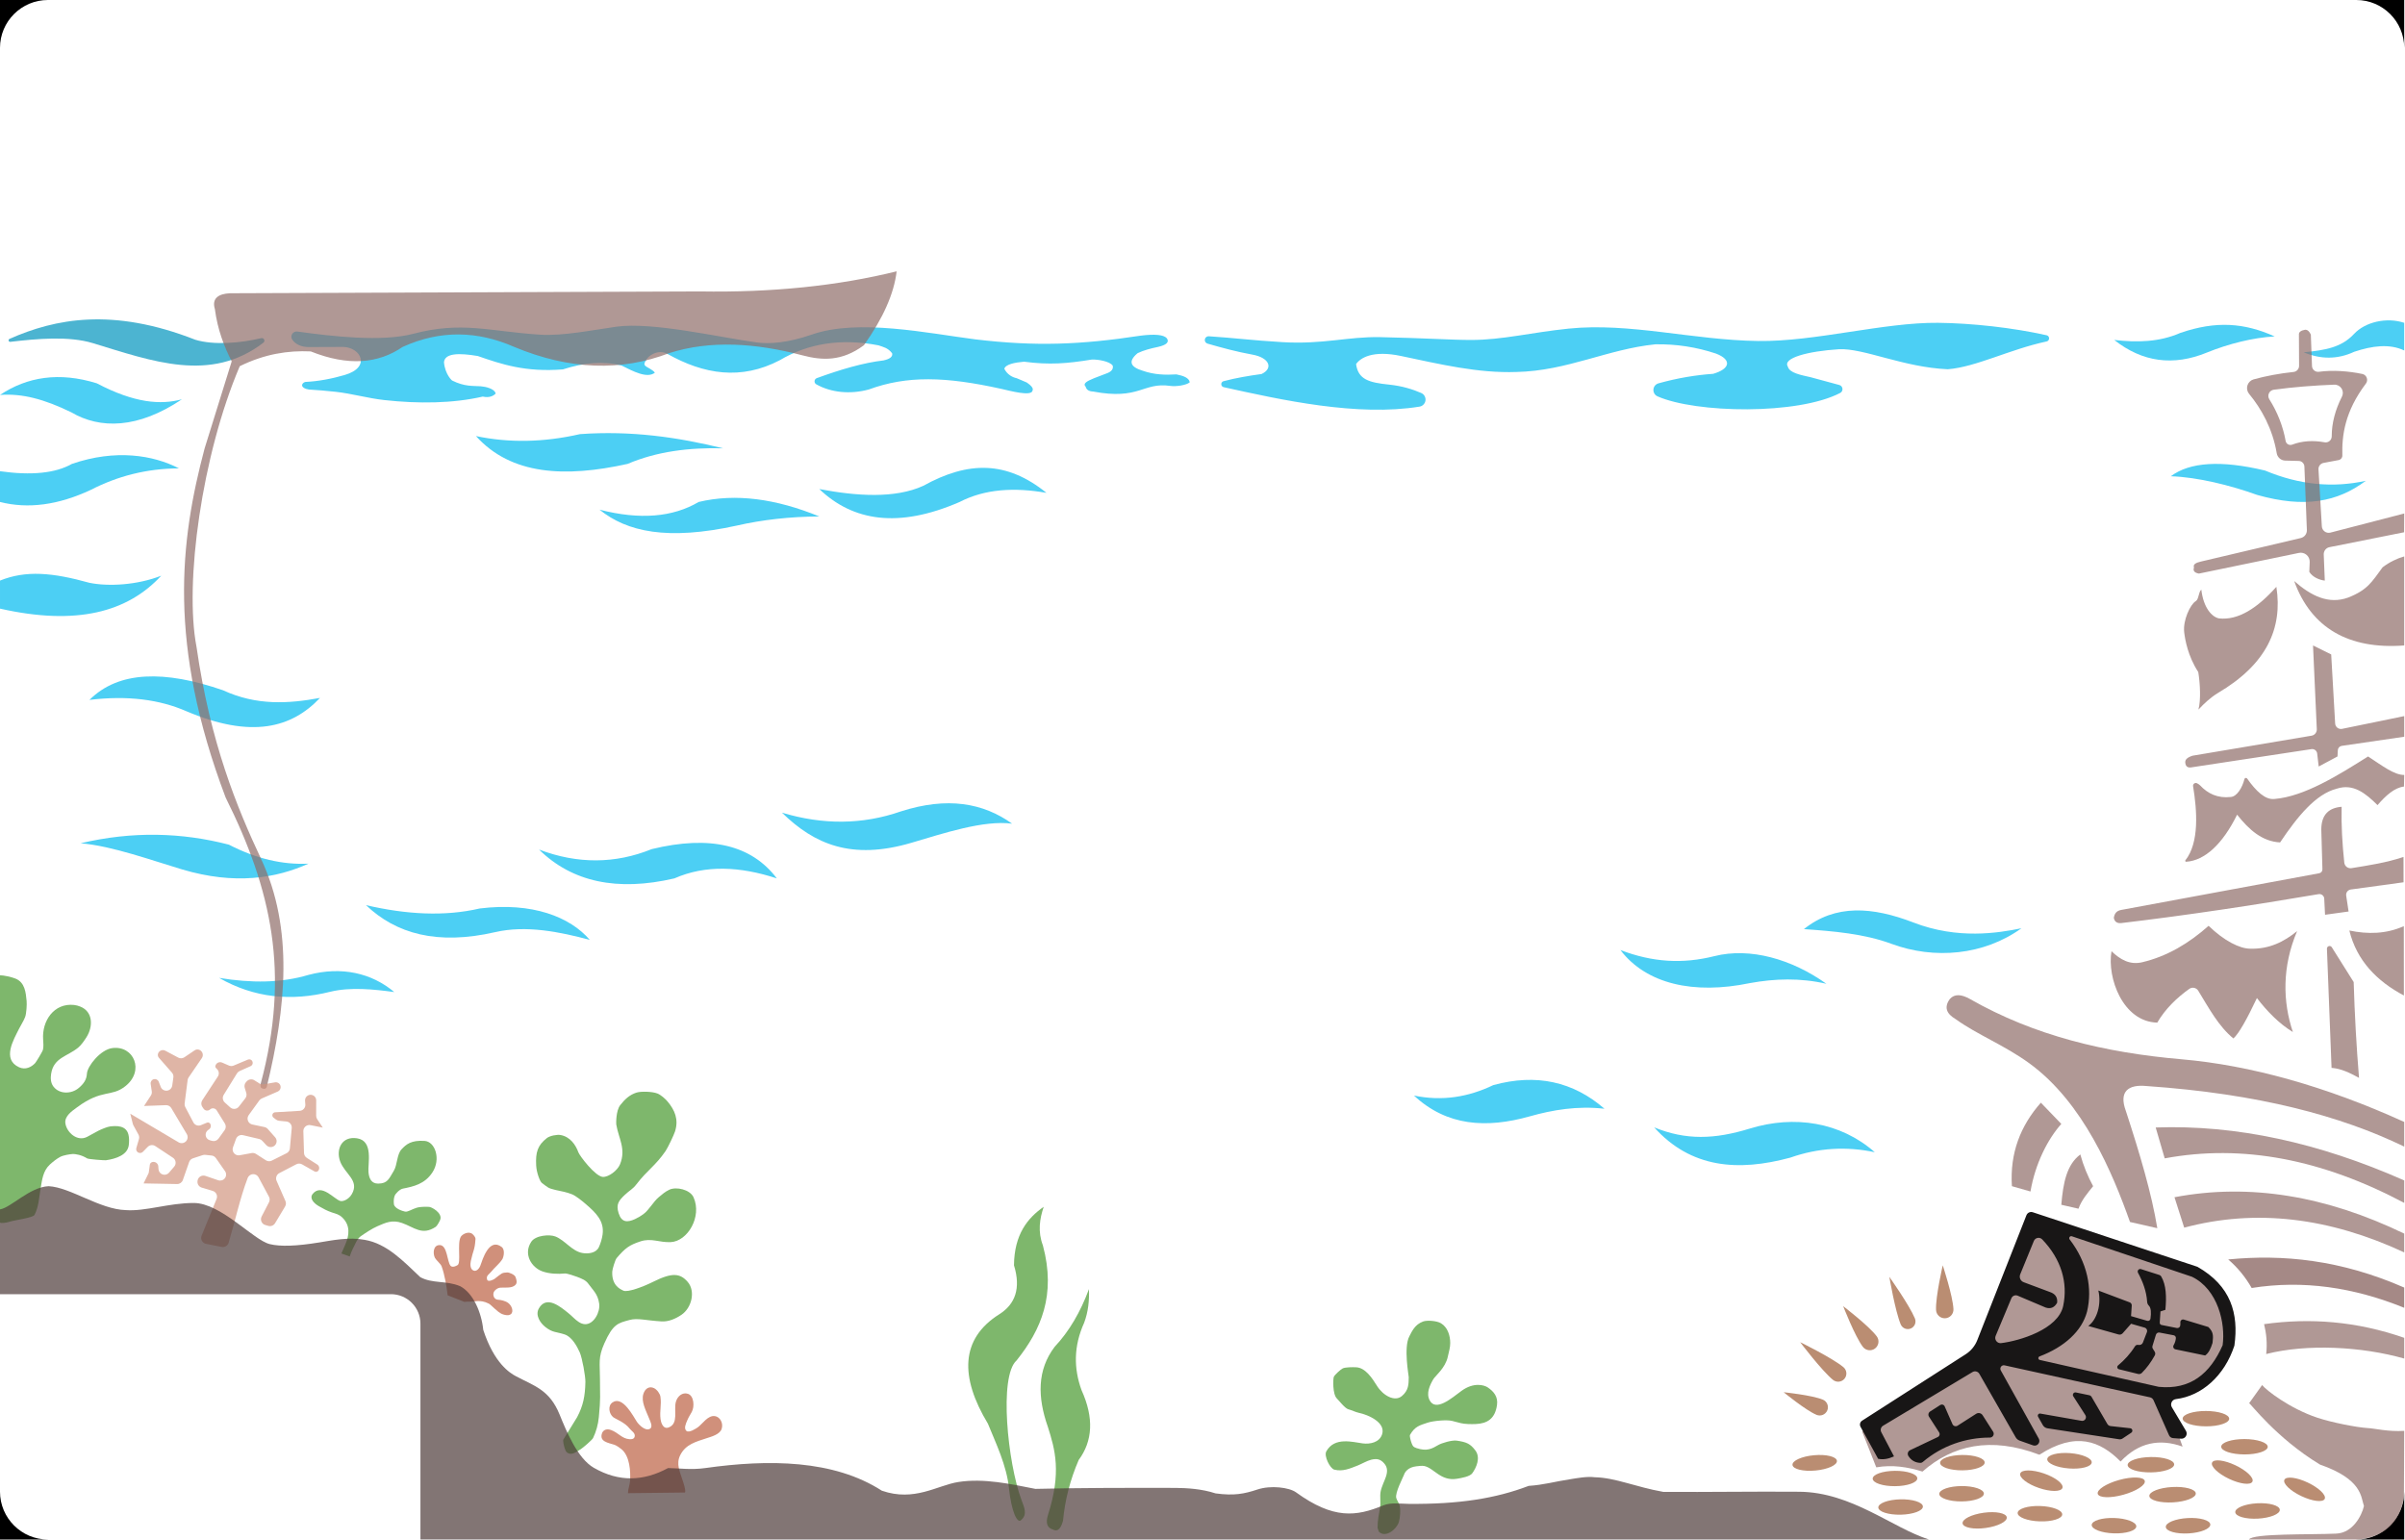 <?xml version="1.0" encoding="UTF-8" standalone="no"?><!DOCTYPE svg PUBLIC "-//W3C//DTD SVG 1.1//EN" "http://www.w3.org/Graphics/SVG/1.1/DTD/svg11.dtd"><svg width="100%" height="100%" viewBox="0 0 2441 1563" version="1.1" xmlns="http://www.w3.org/2000/svg" xmlns:xlink="http://www.w3.org/1999/xlink" xml:space="preserve" style="fill-rule:evenodd;clip-rule:evenodd;stroke-linejoin:round;stroke-miterlimit:1.414;"><g><path id="Frame" d="M2440.21,0l0,1562.73l-2440.21,0l0,-1562.73l2440.21,0Zm-48.643,0l-2342.93,0c-26.848,0 -48.644,21.797 -48.644,48.644l0,1465.44c0,26.847 21.796,48.644 48.644,48.644l2342.93,0c26.847,0 48.643,-21.797 48.643,-48.644l0,-1465.44c0,-26.847 -21.796,-48.644 -48.643,-48.644Z"/><g id="Treasure"><path d="M1810.37,1413.22c0,0 22.378,18.374 33.346,22.946c4.253,1.773 9.146,-0.24 10.919,-4.494c1.773,-4.253 -0.241,-9.146 -4.494,-10.919c-10.968,-4.572 -39.771,-7.533 -39.771,-7.533Z" style="fill:#9d5d37;fill-opacity:0.702;"/><path d="M1917.62,1296.09c0,0 5.9,34.648 11.521,48.216c1.651,3.983 6.225,5.877 10.208,4.227c3.983,-1.651 5.877,-6.225 4.227,-10.208c-5.622,-13.568 -25.956,-42.235 -25.956,-42.235Z" style="fill:#9d5d37;fill-opacity:0.702;"/><path d="M1870.77,1325.86c0,0 11.833,30.451 19.932,41.225c2.931,3.899 8.476,4.685 12.375,1.755c3.899,-2.931 4.685,-8.476 1.754,-12.375c-8.099,-10.775 -34.061,-30.605 -34.061,-30.605Z" style="fill:#9d5d37;fill-opacity:0.702;"/><path d="M1971.84,1284.43c0,0 -7.413,31.817 -6.807,45.282c0.219,4.873 4.354,8.651 9.227,8.431c4.872,-0.219 8.65,-4.353 8.431,-9.226c-0.607,-13.465 -10.851,-44.487 -10.851,-44.487Z" style="fill:#9d5d37;fill-opacity:0.702;"/><path d="M1827.13,1362.43c0,0 21.665,28.675 33.225,38.203c3.556,2.931 8.823,2.423 11.754,-1.133c2.931,-3.556 2.423,-8.823 -1.133,-11.754c-11.561,-9.528 -43.846,-25.316 -43.846,-25.316Z" style="fill:#9d5d37;fill-opacity:0.702;"/><path d="M1841.16,1477.17c12.443,-1.135 22.863,1.423 23.254,5.709c0.391,4.287 -9.394,8.688 -21.837,9.823c-12.443,1.136 -22.862,-1.422 -23.253,-5.709c-0.391,-4.286 9.393,-8.687 21.836,-9.823Z" style="fill:#9d5d37;fill-opacity:0.702;"/><path d="M1928.88,1521.93c12.491,-0.273 22.709,2.998 22.803,7.301c0.095,4.303 -9.97,8.018 -22.462,8.292c-12.492,0.273 -22.71,-2.998 -22.804,-7.301c-0.094,-4.303 9.971,-8.018 22.463,-8.292Z" style="fill:#9d5d37;fill-opacity:0.702;"/><path d="M1923.31,1492.99c12.494,-0.092 22.664,3.327 22.696,7.631c0.032,4.303 -10.086,7.873 -22.58,7.965c-12.495,0.093 -22.664,-3.326 -22.696,-7.63c-0.032,-4.304 10.086,-7.873 22.58,-7.966Z" style="fill:#9d5d37;fill-opacity:0.702;"/><path d="M1991.7,1476.91c12.494,-0.093 22.664,3.327 22.696,7.63c0.031,4.304 -10.086,7.874 -22.581,7.966c-12.494,0.093 -22.663,-3.327 -22.695,-7.63c-0.032,-4.304 10.086,-7.874 22.58,-7.966Z" style="fill:#9d5d37;fill-opacity:0.702;"/><path d="M1990.88,1508.47c12.494,-0.092 22.663,3.327 22.695,7.631c0.032,4.304 -10.086,7.873 -22.58,7.965c-12.494,0.093 -22.664,-3.326 -22.695,-7.63c-0.032,-4.304 10.085,-7.873 22.58,-7.966Z" style="fill:#9d5d37;fill-opacity:0.702;"/><path d="M2013.33,1535.55c12.377,-1.709 22.904,0.365 23.492,4.629c0.589,4.263 -8.982,9.112 -21.359,10.821c-12.377,1.709 -22.903,-0.365 -23.492,-4.628c-0.589,-4.264 8.982,-9.113 21.359,-10.822Z" style="fill:#9d5d37;fill-opacity:0.702;"/><path d="M2070.74,1528.72c12.488,0.419 22.509,4.251 22.365,8.552c-0.144,4.302 -10.4,7.455 -22.887,7.036c-12.488,-0.418 -22.509,-4.25 -22.365,-8.552c0.144,-4.301 10.399,-7.454 22.887,-7.036Z" style="fill:#9d5d37;fill-opacity:0.702;"/><path d="M2145.91,1540.88c12.488,0.418 22.509,4.25 22.365,8.552c-0.144,4.301 -10.4,7.454 -22.887,7.035c-12.488,-0.418 -22.509,-4.25 -22.365,-8.552c0.144,-4.301 10.4,-7.454 22.887,-7.035Z" style="fill:#9d5d37;fill-opacity:0.702;"/><path d="M2220.37,1540.95c12.475,-0.698 22.798,2.225 23.039,6.522c0.24,4.297 -9.693,8.353 -22.168,9.05c-12.475,0.698 -22.798,-2.224 -23.039,-6.521c-0.24,-4.298 9.693,-8.353 22.168,-9.051Z" style="fill:#9d5d37;fill-opacity:0.702;"/><path d="M2290.9,1525.95c12.476,-0.677 22.795,2.263 23.028,6.56c0.233,4.298 -9.707,8.337 -22.183,9.014c-12.476,0.676 -22.795,-2.263 -23.028,-6.561c-0.233,-4.298 9.707,-8.336 22.183,-9.013Z" style="fill:#9d5d37;fill-opacity:0.702;"/><path d="M2268.94,1487.39c11.289,5.356 18.993,12.783 17.193,16.576c-1.799,3.793 -12.425,2.524 -23.714,-2.831c-11.288,-5.356 -18.992,-12.783 -17.193,-16.576c1.8,-3.793 12.425,-2.524 23.714,2.831Z" style="fill:#9d5d37;fill-opacity:0.702;"/><path d="M2342.32,1504.91c11.289,5.356 18.993,12.783 17.193,16.576c-1.799,3.793 -12.425,2.524 -23.714,-2.831c-11.288,-5.356 -18.992,-12.783 -17.193,-16.576c1.8,-3.793 12.426,-2.524 23.714,2.831Z" style="fill:#9d5d37;fill-opacity:0.702;"/><path d="M2204.65,1509.45c13.013,-0.728 23.773,2.17 24.013,6.467c0.24,4.298 -10.129,8.377 -23.142,9.105c-13.013,0.728 -23.772,-2.17 -24.013,-6.467c-0.24,-4.297 10.129,-8.377 23.142,-9.105Z" style="fill:#9d5d37;fill-opacity:0.702;"/><path d="M2278.08,1460.76c13.033,0.031 23.606,3.551 23.595,7.855c-0.01,4.304 -10.6,7.772 -23.633,7.741c-13.033,-0.031 -23.606,-3.551 -23.595,-7.855c0.01,-4.304 10.6,-7.773 23.633,-7.741Z" style="fill:#9d5d37;fill-opacity:0.702;"/><path d="M2238.96,1432.25c13.033,0.031 23.606,3.551 23.596,7.855c-0.01,4.304 -10.6,7.772 -23.633,7.741c-13.033,-0.031 -23.606,-3.551 -23.596,-7.855c0.011,-4.304 10.6,-7.773 23.633,-7.741Z" style="fill:#9d5d37;fill-opacity:0.702;"/><path d="M2183,1478.99c13.031,-0.176 23.659,3.175 23.717,7.479c0.058,4.303 -10.475,7.94 -23.507,8.116c-13.032,0.176 -23.659,-3.175 -23.717,-7.478c-0.058,-4.304 10.475,-7.941 23.507,-8.117Z" style="fill:#9d5d37;fill-opacity:0.702;"/><path d="M2074.44,1495.63c11.82,4.05 20.284,10.643 18.889,14.714c-1.395,4.072 -12.124,4.09 -23.944,0.041c-11.82,-4.049 -20.284,-10.642 -18.889,-14.714c1.394,-4.071 12.123,-4.09 23.944,-0.041Z" style="fill:#9d5d37;fill-opacity:0.702;"/><path d="M2150.93,1502.26c13.168,-3.638 24.79,-3.225 25.936,0.924c1.146,4.148 -8.614,10.471 -21.782,14.11c-13.169,3.638 -24.79,3.225 -25.937,-0.924c-1.146,-4.148 8.614,-10.471 21.783,-14.11Z" style="fill:#9d5d37;fill-opacity:0.702;"/><path d="M2101.05,1475.04c12.459,0.949 22.308,5.205 21.981,9.496c-0.327,4.292 -10.708,7.005 -23.166,6.055c-12.458,-0.949 -22.308,-5.205 -21.98,-9.496c0.327,-4.292 10.707,-7.005 23.165,-6.055Z" style="fill:#9d5d37;fill-opacity:0.702;"/></g><g id="Water"><path d="M483.076,442.639c33.271,7.018 68.421,6.508 105.556,-1.959c52.16,-3.761 99.659,3.179 145.291,14.404c-34.259,-0.888 -66.988,3.068 -96.944,15.805c-63.396,14.067 -118.176,11.405 -153.903,-28.25Z" style="fill:#00baef;fill-opacity:0.702;"/><path d="M608.5,517.352c41.083,10.569 74.431,7.626 100.624,-7.819c37.473,-8.962 78.473,-3.265 122.426,14.703c-29.926,0.2 -57.783,3.35 -83.702,9.265c-70.518,15.458 -111.575,6.32 -139.348,-16.149Z" style="fill:#00baef;fill-opacity:0.702;"/><path d="M831.55,496.423c38.003,7.206 76.732,9.806 105.496,-3.257c45.643,-25.291 84.622,-25.573 125.097,7.126c-32.768,-5.789 -62.619,-3.951 -88.127,9.241c-62.367,27.083 -108.314,19.454 -142.466,-13.11" style="fill:#00baef;fill-opacity:0.702;"/><path d="M2145.87,345.074c23.157,2.696 45.823,2.208 67.12,-7.146c36.423,-12.519 65.057,-10.178 95.722,3.572c-21.576,1.137 -46.96,7.462 -68.906,16.429c-33.893,13.85 -65.241,9.814 -93.936,-12.855Z" style="fill:#00baef;fill-opacity:0.702;"/><path d="M2338.17,357.618c22.365,-2.217 38.278,-4.935 51.115,-18.675c11.314,-12.11 32.975,-17.203 50.929,-11.26l0,28.053c-14.933,-7.019 -32.303,-4.803 -50.704,1.317c-16.905,7.88 -34.024,7.861 -51.34,0.565Z" style="fill:#00baef;fill-opacity:0.702;"/><path d="M2203.31,483.439c19.284,-14.505 51.177,-16.437 95.678,-5.795c34.655,14.558 68.722,17.797 102.237,10.399c-28.905,21.615 -62.068,27.893 -110.136,14.386c-27.429,-9.858 -60.884,-18.157 -87.779,-18.99Z" style="fill:#00baef;fill-opacity:0.702;"/><path d="M0,400.903c27.547,-18.44 60.14,-23.615 98.186,-11.837c38.563,20.257 65.012,22.052 86.474,16.246c-44.585,30.005 -83.023,30.413 -112.29,13.214c-27.445,-13.357 -49.867,-19.338 -72.37,-17.623Z" style="fill:#00baef;fill-opacity:0.702;"/><path d="M0,478.33c31.694,4.465 56.146,2.094 73.007,-7.441c44.424,-15.274 82.622,-8.895 108.617,4.542c-33.388,0.164 -62.785,8.129 -89.294,21.739c-33.164,15.572 -63.922,19.604 -92.33,12.363l0,-31.203" style="fill:#00baef;fill-opacity:0.702;"/><path d="M0,589.344c26.434,-10.673 53.412,-8.138 90.812,2.256c19.435,3.939 48.506,2.325 72.828,-7.211c-34.148,36.988 -85.886,50.958 -163.64,33.412l0,-28.457" style="fill:#00baef;fill-opacity:0.702;"/><path d="M90.812,710.44c29.702,-29.689 76.517,-30.124 135.476,-9.797c34.369,15.837 66.634,13.65 98.472,7.808c-28.517,30.222 -69.199,41.711 -135.7,13.445c-26.808,-11.664 -59.024,-16.187 -98.248,-11.456Z" style="fill:#00baef;fill-opacity:0.702;"/><path d="M81.82,855.993c52.69,-12.469 102.648,-10.991 150.473,1.383c27.708,14.319 54.617,20.586 80.777,19.305c-32.936,14.786 -74.322,21.882 -128.41,5.792c-29.378,-8.739 -71.227,-23.954 -102.84,-26.48Z" style="fill:#00baef;fill-opacity:0.702;"/><path d="M222.416,992.644c32.621,5.379 63.15,5.19 90.654,-3.048c33.722,-8.966 64.345,-1.787 87.096,17.415c-20.819,-2.786 -44.093,-5.323 -64.958,-0.302c-39.397,9.863 -77.142,6.365 -112.792,-14.065" style="fill:#00baef;fill-opacity:0.702;"/><path d="M1225.61,348.796c-1.887,-0.527 -3.065,-2.403 -2.719,-4.332c0.346,-1.929 2.101,-3.279 4.055,-3.118c25.716,1.671 43.347,4.091 74.709,5.958c41.387,2.464 66.326,-5.747 99.215,-5.078c44.989,0.916 71.897,2.875 92.29,2.866c31.773,-0.015 61.331,-7.674 98.965,-11.522c62.241,-6.362 126.28,11.703 192.481,12.576c57.761,0.761 127.272,-19.023 182.521,-18.451c34.647,0.359 75.918,4.956 110.186,12.629c1.476,0.35 2.507,1.683 2.476,3.199c-0.031,1.517 -1.115,2.806 -2.604,3.096c-37.919,8.175 -71.552,25.964 -100.247,28.198c-44.662,-1.848 -85.425,-21.526 -110.313,-20.326c-31.838,2.007 -57.58,8.974 -52.031,17.596c1.603,6.471 12.897,8.501 23.405,10.89c0,0 17.493,4.74 28.844,7.817c1.686,0.456 2.938,1.871 3.187,3.599c0.249,1.729 -0.554,3.439 -2.043,4.352c-43.079,22.656 -146.968,20.768 -185.718,3.548c-2.684,-1.224 -4.318,-3.994 -4.092,-6.935c0.227,-2.941 2.265,-5.428 5.105,-6.228c19.953,-5.567 38.266,-8.457 55.558,-9.677c16.938,-4.919 19.425,-14.139 2.819,-20.54c-19.834,-6.615 -40.327,-9.765 -61.487,-9.407c-48.37,4.82 -89.537,27.021 -141.062,28.082c-39.083,1.388 -77.851,-7.969 -117.236,-16.258c-28.768,-6.054 -41.172,2 -45.493,8.252c2.161,15.51 12.677,18.697 33.587,20.84c13.273,1.361 24.063,4.806 32.602,8.526c2.918,1.298 4.646,4.348 4.261,7.518c-0.386,3.17 -2.795,5.717 -5.939,6.278c-63.119,10.272 -139.966,-6.685 -198.884,-19.733c-1.403,-0.306 -2.416,-1.531 -2.455,-2.967c-0.038,-1.436 0.908,-2.713 2.293,-3.094c12.765,-3.385 25.654,-5.503 38.577,-7.28c12.359,-5.826 7.848,-16.596 -9.036,-19.658c-16.045,-2.91 -30.783,-6.888 -45.777,-11.216Z" style="fill:#00baef;fill-opacity:0.702;"/><path d="M10.435,346.989c-0.768,0.09 -1.487,-0.397 -1.688,-1.144c-0.201,-0.748 0.179,-1.524 0.886,-1.837c46.224,-20.496 104.583,-32.125 188.589,0.861c18.835,5.703 45.793,3.445 66.891,-1.601c1.205,-0.316 2.465,0.271 2.998,1.396c0.534,1.126 0.172,2.447 -0.816,3.206c-53.444,41.065 -112.502,18.865 -172.858,0.504c-24.689,-7.511 -56.375,-4.569 -84.002,-1.385Z" style="fill:#0094bd;fill-opacity:0.702;"/><path d="M309.767,387.71c13.726,-0.667 27.298,-3.333 40.068,-7.061c27.168,-7.932 16.239,-28.013 -1.414,-28.493l-35.635,0.141c-7.021,-0.184 -12.949,-2.809 -16.153,-7.537c-1.165,-1.742 -1.198,-4.006 -0.085,-5.782c1.113,-1.776 3.165,-2.733 5.241,-2.444c35.713,4.967 85.67,10.675 117.591,2.311c49.909,-13.078 76.714,-2.428 129.061,0.892c22.875,1.45 53.462,-4.76 77.024,-8.088c36.715,-5.185 104.804,10.848 142.863,15.995c12.404,1.678 31.154,0.506 55.715,-8.051c47.209,-16.448 118.069,-1.234 165.905,4.895c61.208,7.283 106.643,5.534 167.847,-3.783c14.348,-1.782 23.445,-0.987 26.568,2.741c2.533,3.745 -0.147,6.69 -8.972,8.692c-7.345,1.538 -14.491,3.338 -20.728,6.337c-10.495,8.77 -6.764,14.3 5.36,17.917c11.255,3.952 22.613,4.363 34.004,3.641c7.195,1.413 12.89,3.536 13.537,8.05c-3.321,2.863 -13.578,4.509 -19.862,3.624c-27.869,-3.928 -30.941,14.671 -78.293,5.719c-4.424,-0.179 -6.765,-1.938 -7.498,-4.917c-3.156,-3.165 1.13,-5.555 8.443,-8.561l14.205,-5.445c4.383,-1.989 5.466,-4.545 4.812,-7.398c-3.221,-4.521 -15.318,-6.321 -21.065,-6.155c-25.262,4.121 -43.161,5.612 -68.92,2.201c-9.286,0.799 -18.857,2.64 -20.031,7.228c3.372,6.347 8.547,8.647 12.644,9.571l10.086,4.292c6.025,4.152 6.706,6.44 5.916,8.215c-0.936,6.343 -23.309,0.132 -31.789,-1.747c-56.66,-12.556 -95.64,-13.575 -134.411,0.655c-19.02,5.149 -38.269,3.141 -53.294,-5.235c-1.18,-0.669 -1.863,-1.964 -1.75,-3.316c0.113,-1.353 1.003,-2.515 2.278,-2.979c24.108,-8.765 47.12,-15.576 67.617,-17.968c6.679,-1.427 9.629,-3.846 8.849,-7.258c-4.405,-5.671 -9.024,-6.333 -13.847,-8.059c-38.327,-7.387 -71.51,-1.854 -100.15,15.085c-39.191,20.527 -77.064,14.485 -114.197,-6.474c-9.689,-5.203 -20.405,2.595 -21.449,6.622c-1.383,1.469 -2.538,3.786 -1.128,5.322c1.918,2.09 7.269,3.626 9.98,7.195c-7.937,6.173 -21.893,-1.314 -33.732,-7.195c-18.42,-4.839 -38.395,-3.024 -59.627,3.859c-38.224,3.024 -62.357,-5.251 -86.421,-13.582c-19.078,-3.186 -33.366,-3.051 -34.306,6.336c1.206,12.636 8.196,18.503 8.196,18.503c13.008,6.491 21.12,5.292 29.079,5.887c4.73,0.353 14.121,2.331 15.208,7.405c-2.541,2.658 -6.808,4.483 -13.079,3.061c-30.446,7.022 -65.498,7.352 -100.053,3.524c-16.736,-1.854 -33.356,-6.668 -49.28,-8.38c-9.346,-1.005 -18.452,-1.834 -27.201,-2.31c-8.843,-1.347 -8.01,-6.32 -3.727,-7.698Z" style="fill:#00baef;fill-opacity:0.702;"/><path d="M371.477,918.793c40.846,9.473 79.634,11.704 115.424,3.385c53.435,-6.635 91.754,8.594 111.747,31.902c-30.482,-8.252 -64.785,-15.091 -95.834,-7.937c-59.095,13.586 -100.963,1.637 -131.337,-27.35Z" style="fill:#00baef;fill-opacity:0.702;"/><path d="M547.12,862.378c39.189,14.805 77.308,14.548 114.378,-0.465c59.596,-14.507 101.479,-3.973 126.974,29.73c-37.435,-12.272 -72.474,-13.905 -104.014,0c-58.32,13.559 -103.938,3.505 -137.338,-29.265Z" style="fill:#00baef;fill-opacity:0.702;"/><path d="M793.655,824.901c41.346,12.495 81.575,12.323 120.622,-1.24c47.384,-15.227 83.764,-8.533 112.984,12.423c-29.053,-3.828 -70.028,9.969 -102.442,19.479c-60.474,17.744 -98.292,1.51 -131.164,-30.662Z" style="fill:#00baef;fill-opacity:0.702;"/><path d="M1830.92,943.126c31.879,-25.509 69.545,-22.753 111.203,-6.689c45.061,17.376 85.953,10.676 109.608,5.804c-38.1,27.518 -88.444,31.947 -131.985,15.804c-27.664,-10.255 -58.942,-12.854 -88.826,-14.919Z" style="fill:#00baef;fill-opacity:0.702;"/><path d="M1644.71,964.409c32.743,12.412 62.944,14.272 95.46,6.118c36.036,-9.037 78.389,2.943 113.569,28.092c-26.616,-6.145 -52.352,-5.292 -77.62,-0.702c-57.168,11.883 -105.179,0.902 -131.409,-33.508Z" style="fill:#00baef;fill-opacity:0.702;"/><path d="M1678.97,1144.38c32.174,13.129 61.146,12.246 97.145,1.173c44.939,-13.824 91.899,-6.643 126.725,24.038c-28.816,-6.129 -57.397,-4.473 -85.727,5.485c-53.038,14.395 -100.94,10.694 -138.143,-30.696Z" style="fill:#00baef;fill-opacity:0.702;"/><path d="M1435.13,1112.06c28.654,6.016 55.325,1.513 80.561,-10.603c43.71,-11.967 81.169,-3.496 112.808,24.011c-27.613,-3.148 -52.677,1.207 -76.05,7.771c-43.635,12.254 -83.879,10.045 -117.319,-21.179Z" style="fill:#00baef;fill-opacity:0.702;"/></g><g id="Wreck"><path d="M2366.45,1083.97c0,0 -3.497,-90.399 -4.679,-120.941c-0.046,-1.204 0.722,-2.29 1.873,-2.646c1.151,-0.356 2.398,0.106 3.04,1.126c7.998,12.72 22.234,35.36 22.234,35.36c0.966,32.514 2.757,64.932 5.421,97.248c-9.114,-5.005 -18.289,-9.469 -27.889,-10.147Z" style="fill:#8f6c68;fill-opacity:0.702;"/><path d="M2439.87,1010.5c-27.328,-14.465 -47.948,-35.489 -55.359,-65.965c18.649,3.891 37.147,3.648 55.279,-4.404l0.08,70.369Z" style="fill:#8f6c68;fill-opacity:0.702;"/><path d="M2331.51,945.114c-15.458,36.338 -14.589,71.868 -4.321,102.454c-14.09,-8.488 -26.395,-21.328 -36.484,-34.459c-10.347,21.852 -18.288,35.96 -23.854,41.008c-15.051,-12.251 -25.014,-31.023 -35.731,-48.498c-0.925,-1.483 -2.419,-2.52 -4.131,-2.87c-1.712,-0.349 -3.493,0.02 -4.926,1.022c-12.583,8.969 -24.488,20.445 -32.509,34.275c-34.988,-0.888 -51.115,-45.533 -46.442,-72.441c8.799,8.293 18.449,14.146 31.189,11.139c25.415,-6.022 47.439,-19.26 67.359,-36.977c15.624,15.18 31.626,23.244 42.237,23.212c18.956,0.588 34.142,-6.821 47.613,-17.865Z" style="fill:#8f6c68;fill-opacity:0.702;"/><path d="M2439.53,895.593c0,0 -38.933,5.326 -53.568,7.329c-1.445,0.197 -2.75,0.966 -3.625,2.133c-0.874,1.167 -1.244,2.636 -1.027,4.078c0.962,6.393 2.424,16.118 2.424,16.118l-23.895,3.306c0,0 -0.493,-9.889 -0.816,-16.365c-0.069,-1.394 -0.732,-2.693 -1.821,-3.566c-1.089,-0.874 -2.5,-1.24 -3.877,-1.006c-66.227,11.261 -133.001,21.402 -200.804,29.435c-3.801,0.172 -6.35,-1.373 -7.068,-5.428c0.775,-4.324 2.577,-7.23 8.18,-8.097c0,0 173.936,-32.231 200.306,-37.117c1.919,-0.356 3.292,-2.056 3.237,-4.006c-0.291,-10.349 -1.151,-40.842 -1.151,-40.842c0.24,-14.913 7.903,-21.584 20.646,-22.614c-0.43,18.68 0.638,37.211 2.702,56.701c0.186,1.742 1.083,3.329 2.478,4.387c1.395,1.059 3.164,1.495 4.892,1.206c17.662,-2.9 35.254,-5.485 52.729,-11.385l0.058,25.733Z" style="fill:#8f6c68;fill-opacity:0.702;"/><path d="M2439.96,798.415c-9.635,1.133 -18.367,9.014 -26.841,18.837c-12.082,-11.979 -24.635,-22.195 -41.38,-16.683c-21.217,5.384 -39.691,27.962 -57.525,54.558c-18.276,-0.976 -31.613,-12.974 -43.625,-28.165c-14.577,29.586 -32.606,46.556 -51.705,47.785c-0.364,0.015 -0.703,-0.186 -0.864,-0.512c-0.162,-0.327 -0.116,-0.718 0.116,-0.999c14.271,-18.101 11.804,-50.565 7.769,-75.179c-0.172,-1.032 0.246,-2.073 1.082,-2.7c0.837,-0.627 1.953,-0.735 2.895,-0.281c1.199,0.603 2.36,1.309 3.213,2.221c7.648,8.165 17.623,13.212 31.135,11.693c6.123,-0.471 11.574,-9.254 13.811,-18.183c0.142,-0.584 0.611,-1.031 1.201,-1.143c0.59,-0.113 1.192,0.13 1.539,0.62c9.075,12.818 18.272,21.763 27.73,20.742c30.171,-2.513 64.395,-23.826 94.998,-43.168c14.967,9.826 26.477,18.759 36.706,18.796l-0.255,11.761Z" style="fill:#8f6c68;fill-opacity:0.702;"/><path d="M2440.21,747.837c0,0 -49.258,7.203 -63.423,9.274c-2.19,0.321 -3.85,2.143 -3.964,4.354c-0.15,2.897 -0.332,6.393 -0.332,6.393l-19.087,10.202c0,0 -0.911,-7.769 -1.551,-13.219c-0.16,-1.366 -0.868,-2.609 -1.962,-3.443c-1.094,-0.835 -2.479,-1.189 -3.839,-0.983c-23.758,3.608 -120.983,18.371 -120.983,18.371c-3.67,0.767 -6.298,0.064 -7.012,-3.893c-0.642,-3.558 1.379,-5.777 7.163,-7.771c0,0 96.511,-16.24 120.944,-20.351c3.179,-0.535 5.459,-3.358 5.314,-6.578c-0.894,-19.809 -3.836,-85.002 -3.836,-85.002l18.449,9.11c0,0 2.938,51.307 4.015,70.106c0.097,1.706 0.932,3.286 2.287,4.328c1.356,1.042 3.097,1.444 4.771,1.1c17.438,-3.581 63.046,-12.945 63.046,-12.945l0,20.947Z" style="fill:#8f6c68;fill-opacity:0.702;"/><path d="M2440.21,655.191c-56.245,4.236 -94.504,-17.676 -111.678,-65.39c17.05,15 34.874,23.986 54.787,16.769c19.741,-7.813 23.822,-15.637 34.953,-30.714c6.833,-5.262 14.77,-9.036 21.938,-11.054l0,90.389Z" style="fill:#8f6c68;fill-opacity:0.702;"/><path d="M2310.45,595.666c6.564,42.222 -9.935,78.602 -59.147,107.667c-7.719,4.657 -14.018,10.637 -19.965,16.945c2.667,-9.73 1.684,-26.897 -0.16,-38.096c-10.551,-16.219 -13.339,-32.623 -14.262,-40.203c-1.501,-12.323 6.154,-28.382 11.652,-31.725c3.307,-2.01 2.576,-8.739 5.688,-11.77c2.197,18.271 10.496,27.739 17.94,29.231c19.597,2.171 38.987,-10.482 58.254,-32.049Z" style="fill:#8f6c68;fill-opacity:0.702;"/><path d="M2440.08,540.292c0,0 -56.687,11.317 -75.689,15.111c-3.527,0.704 -6.017,3.87 -5.871,7.463c0.385,9.495 1.074,26.478 1.074,26.478c-5.563,-0.571 -12.558,-3.625 -15.723,-8.853c0,0 0.196,-4.882 0.402,-10.006c0.113,-2.791 -1.067,-5.479 -3.197,-7.286c-2.13,-1.808 -4.974,-2.533 -7.71,-1.968c-28.652,5.926 -101.525,20.996 -101.525,20.996c-4.474,-0.794 -6.232,-2.798 -5.008,-6.13c-1.168,-3.127 1.663,-4.872 7.028,-6.074c0,0 78.176,-18.418 101.381,-23.886c3.728,-0.878 6.311,-4.274 6.162,-8.101c-0.58,-14.852 -1.98,-50.714 -2.518,-64.488c-0.121,-3.103 -2.629,-5.579 -5.733,-5.661c-3.971,-0.104 -9.375,-0.245 -13.75,-0.359c-4.301,-0.113 -7.916,-3.266 -8.612,-7.512c-4.232,-25.115 -15.783,-45.403 -28.021,-60.197c-1.981,-2.392 -2.623,-5.621 -1.707,-8.588c0.917,-2.968 3.267,-5.273 6.252,-6.131c12.733,-3.511 26.371,-6.034 40.534,-7.529c3.214,-0.33 5.652,-3.045 5.636,-6.275c-0.047,-10.402 -0.151,-31.321 -0.151,-31.321c-0.35,-3.199 2.432,-4.544 6.263,-5.268c2.624,-0.082 4.458,1.843 5.826,4.952c0,0 0.757,20.691 1.166,31.874c0.064,1.75 0.873,3.389 2.222,4.505c1.35,1.116 3.112,1.603 4.843,1.337c14.204,-1.902 29.859,-0.72 44.059,2.229c2.053,0.451 3.736,1.916 4.464,3.888c0.729,1.972 0.403,4.18 -0.864,5.858c-21.356,28.286 -24.477,52.528 -23.917,72.993c0.068,2.269 -1.526,4.25 -3.757,4.668c-4.124,0.775 -10.658,1.999 -15.297,2.868c-3.135,0.587 -5.345,3.414 -5.157,6.598c0.736,12.516 2.526,42.93 3.402,57.81c0.123,2.085 1.173,4.006 2.862,5.236c1.689,1.229 3.84,1.638 5.862,1.113c20.991,-5.441 74.901,-19.418 74.901,-19.418l-0.132,19.074Zm-113.619,-88.951c-1.377,0.529 -2.919,0.413 -4.201,-0.317c-1.283,-0.729 -2.17,-1.995 -2.419,-3.45c-2.752,-15.228 -8.412,-29.351 -16.543,-42.264c-1.169,-1.817 -1.332,-4.104 -0.431,-6.068c0.901,-1.964 2.741,-3.332 4.88,-3.631c20.326,-2.781 41.109,-4.348 61.51,-5.146c2.949,-0.109 5.737,1.346 7.333,3.828c1.597,2.483 1.764,5.623 0.44,8.261c-6.773,13.292 -10.44,26.931 -10.404,40.34c0.014,1.826 -0.787,3.563 -2.185,4.737c-1.397,1.175 -3.246,1.665 -5.042,1.337c-11.379,-2.091 -22.589,-1.56 -32.938,2.373Z" style="fill:#8f6c68;fill-opacity:0.702;"/><path d="M2440.21,1163.88c-64.454,-31.171 -147.587,-53.585 -261.692,-61.479c-18.096,-1.776 -28.245,5.278 -20.859,25.245c14.409,44.115 26.155,83.867 31.942,119.067l-27.717,-6.304c-17.775,-49.899 -47.347,-121.156 -102.142,-161.055c-25.313,-18.432 -53.248,-29.213 -74.956,-44.947c-9.142,-5.345 -11.865,-11.955 -5.81,-20.295c4.884,-5.52 11.919,-4.848 20.373,-0.09c65.465,37.396 137.397,54.54 214.855,61.229c69.245,5.98 146.226,27.3 226.006,63.608l0,25.021Z" style="fill:#8f6c68;fill-opacity:0.702;"/><path d="M2060.87,1209.47c4.957,-28.886 17.686,-53.275 31.292,-68.608l-20.743,-21.548c-20.787,23.501 -31.573,51.327 -29.398,84.758l18.849,5.398Z" style="fill:#8f6c68;fill-opacity:0.702;"/><path d="M2109.6,1226.94c3.047,-8.673 9.378,-16.142 14.866,-22.865c-5.461,-10.041 -9.86,-20.74 -13.007,-32.217c-13.609,10.242 -17.394,28.123 -19.295,51.083l17.436,3.999Z" style="fill:#8f6c68;fill-opacity:0.702;"/><path d="M2282.55,1562.73c3.911,-6.444 62.852,-4.767 88.785,-6.007c16.584,-0.794 25.586,-17.778 28.019,-27.956c-3.19,-9.063 -1.415,-27.016 -44.658,-42.121c-44.763,-27.125 -71.198,-63.008 -71.916,-62.238l13.223,-18.5c3.898,5.105 27.818,23.776 56.11,33.202c14.772,4.921 40.3,9.857 50.748,10.459c8.364,0.482 20.763,3.879 37.352,2.877l-0.297,67.048c-4.43,27.164 -20.771,40.637 -46.573,43.236l-110.793,0Z" style="fill:#8f6c68;fill-opacity:0.702;"/><path d="M2440.21,1379.04c-43.146,-12.24 -98.61,-15.184 -140.084,-4.604c1.225,-10.965 0.108,-21.08 -2.153,-30.329c46.706,-6.559 94.056,-2.916 142.237,13.896l0,21.037Z" style="fill:#8f6c68;fill-opacity:0.702;"/><path d="M2440.21,1327.52c-51.12,-20.775 -102.697,-28.424 -154.83,-20.107c-6.419,-11.272 -14.407,-20.872 -23.799,-28.974c55.625,-5.439 114.195,0.358 178.629,28.528l0,20.553" style="fill:#8f6c68;fill-opacity:0.8;"/><path d="M2440.21,1271.28c-76.067,-35.402 -150.554,-44.585 -223.313,-25.115l-9.865,-30.891c76.634,-14.556 154.406,-1.118 233.178,36.924l0,19.082" style="fill:#8f6c68;fill-opacity:0.702;"/><path d="M2440.21,1221.04c-82.916,-44.103 -164.002,-59.978 -243.102,-45.209l-9.155,-31.347c81.466,-2.905 165.599,15.384 252.257,53.74l0,22.816" style="fill:#8f6c68;fill-opacity:0.702;"/></g><g id="Chest"><path d="M1904.36,1489.46l-14.33,-36.262l119.986,-76.946l54.352,-134.324l163.077,49.422c29.822,16.67 39.127,44.267 35.568,78.716c-17.027,32.049 -39.146,47.444 -66.124,46.946l18.366,51.411c-23.236,-8.358 -44.476,-4.367 -62.926,15.121c-20.773,-21.022 -45.631,-30.609 -82.392,-6.876c-49.864,-18.995 -88.61,-9.367 -118.669,17.091c-15.03,-4.674 -30.57,-7.155 -46.908,-4.299Z" style="fill:#8f6c68;fill-opacity:0.702;"/><path d="M1951.51,1484.07c-0.7,0.6 -1.602,0.911 -2.523,0.871c-5.135,-0.256 -9.168,-2.515 -12.005,-6.965c-0.647,-0.981 -0.837,-2.194 -0.521,-3.325c0.316,-1.132 1.107,-2.071 2.169,-2.573c6.875,-3.288 21.552,-10.241 28.176,-13.378c0.85,-0.403 1.485,-1.153 1.743,-2.058c0.258,-0.905 0.113,-1.877 -0.398,-2.667c-2.717,-4.206 -7.524,-11.647 -10.275,-15.907c-0.554,-0.856 -0.743,-1.898 -0.527,-2.894c0.217,-0.996 0.821,-1.866 1.68,-2.416c2.984,-1.911 7.376,-4.723 10.285,-6.586c0.752,-0.481 1.677,-0.61 2.532,-0.351c0.855,0.259 1.553,0.878 1.912,1.696c2.04,4.647 5.769,13.142 7.934,18.073c0.419,0.955 1.236,1.679 2.234,1.982c0.999,0.302 2.08,0.152 2.959,-0.41c4.896,-3.132 13.743,-8.792 18.872,-12.074c1.053,-0.674 2.33,-0.901 3.551,-0.632c1.221,0.269 2.285,1.012 2.958,2.066c2.816,4.412 7.398,11.591 10.69,16.748c0.766,1.201 0.814,2.725 0.126,3.972c-0.689,1.247 -2.004,2.018 -3.429,2.01c-24.225,-0.01 -48.484,8.081 -68.143,24.818Zm-29.162,-5.769c0,0 -8.722,-16.586 -12.9,-24.533c-1.225,-2.329 -0.419,-5.209 1.837,-6.563c15.886,-9.535 74.222,-44.55 90.753,-54.473c1.157,-0.694 2.544,-0.893 3.849,-0.553c1.306,0.34 2.419,1.192 3.089,2.363c7.757,13.547 30.929,54.021 36.881,64.417c0.907,1.584 2.353,2.789 4.075,3.396c3.138,1.107 8.56,3.018 13.602,4.796c1.876,0.661 3.965,0.093 5.248,-1.427c1.282,-1.521 1.491,-3.676 0.523,-5.414c-10.177,-18.268 -30.219,-54.248 -38.573,-69.244c-0.672,-1.207 -0.575,-2.696 0.25,-3.804c0.824,-1.109 2.222,-1.631 3.571,-1.334c28.792,6.331 130.225,28.636 147.608,32.459c1.6,0.352 2.936,1.444 3.599,2.942c3.144,7.109 12.448,28.138 15.749,35.6c0.725,1.639 2.295,2.744 4.083,2.874c2.132,0.155 5.166,0.375 8.151,0.591c1.966,0.143 3.848,-0.82 4.883,-2.497c1.034,-1.678 1.05,-3.792 0.04,-5.485c-4.244,-7.114 -10.187,-17.074 -14.275,-23.926c-0.958,-1.606 -1.035,-3.588 -0.204,-5.263c0.831,-1.675 2.455,-2.814 4.313,-3.024c26.174,-3.192 49.253,-23.54 59.336,-54.27c4.561,-32.537 -3.56,-60.717 -37.506,-80.026c0,0 -139.618,-46.262 -167.098,-55.368c-2.616,-0.867 -5.454,0.462 -6.463,3.026c-7.853,19.961 -39.221,99.681 -49.881,126.774c-2.319,5.893 -6.436,10.905 -11.767,14.323c-23.239,14.905 -88.906,57.02 -105.168,67.45c-2.07,1.328 -2.758,4.032 -1.574,6.188c5.125,9.329 17.838,32.472 17.838,32.472c5.479,1.19 10.837,-0.01 16.131,-2.467Zm155.785,-28.458c-1.993,-0.306 -3.735,-1.507 -4.729,-3.261c-1.349,-2.379 -3.307,-5.835 -4.824,-8.511c-0.413,-0.729 -0.368,-1.631 0.115,-2.316c0.483,-0.685 1.318,-1.029 2.143,-0.884c9.171,1.611 30.09,5.285 41.901,7.359c1.483,0.261 2.98,-0.381 3.814,-1.635c0.834,-1.254 0.847,-2.883 0.033,-4.15c-3.762,-5.858 -8.954,-13.94 -12.287,-19.13c-0.556,-0.864 -0.538,-1.978 0.044,-2.824c0.582,-0.847 1.616,-1.261 2.622,-1.052c4.654,0.968 10.793,2.244 13.6,2.828c0.967,0.201 1.803,0.803 2.301,1.656c2.856,4.902 12.735,21.86 16.045,27.541c0.686,1.177 1.889,1.959 3.243,2.109c4.164,0.46 13.479,1.489 19.929,2.201c1.038,0.115 1.893,0.866 2.14,1.881c0.247,1.015 -0.167,2.076 -1.036,2.655c-3.111,2.073 -6.743,4.493 -8.8,5.864c-1.058,0.705 -2.342,0.989 -3.599,0.797c-10.439,-1.599 -59.655,-9.137 -72.655,-11.128Zm-7.798,-69.382c-0.811,-0.184 -1.406,-0.878 -1.462,-1.708c-0.057,-0.83 0.437,-1.599 1.216,-1.891c25.086,-9.525 42.979,-25.629 48.191,-45.467c5.585,-23.388 0.443,-49.735 -17.652,-73.299c-0.552,-0.709 -0.573,-1.697 -0.053,-2.43c0.521,-0.732 1.46,-1.037 2.312,-0.75c26.488,8.918 121.905,41.102 121.905,41.102c26.388,12.832 34.167,47.399 31.117,69.489c-12.675,28.834 -32.733,45.488 -64.855,42.234c0,0 -94.983,-21.464 -120.719,-27.28Zm49.216,-34.509c8.911,-6.423 13.521,-22.175 10.202,-35.967c0,0 24.279,9.158 31.841,12.011c1.319,0.497 2.158,1.799 2.065,3.206c-0.249,3.781 -0.708,10.76 -0.708,10.76c0,0 11.056,3.211 16.407,4.765c0.728,0.212 1.513,0.096 2.149,-0.318c0.635,-0.415 1.059,-1.085 1.159,-1.837c0.84,-6.162 0.615,-10.965 -1.62,-13.214c-1.046,-1.038 -1.67,-2.428 -1.749,-3.9c-0.692,-10.901 -4.586,-20.796 -9.287,-29.492c-0.51,-0.932 -0.402,-2.08 0.274,-2.9c0.676,-0.82 1.783,-1.145 2.795,-0.821c6.285,2 15.379,4.909 18.585,5.934c0.782,0.25 1.448,0.773 1.877,1.472c5.137,8.716 5.499,20.691 4.275,33.935l-5.013,1.606c0,0 -0.492,7.675 -0.73,11.397c-0.072,1.132 0.705,2.143 1.817,2.364c3.622,0.719 11.406,2.265 15.5,3.078c0.773,0.154 1.576,-0.01 2.227,-0.454c0.651,-0.444 1.097,-1.132 1.236,-1.908c0.137,-1.112 0.212,-2.214 0.133,-3.313c-0.081,-0.914 0.298,-1.809 1.011,-2.387c0.713,-0.577 1.667,-0.762 2.545,-0.493c8.436,2.483 24.842,7.52 24.842,7.52c5.157,5.039 5.145,8.559 4.289,16.104c-1.789,5.895 -4.136,10.633 -7.547,12.814c0,0 -21.058,-4.361 -30.081,-6.23c-0.881,-0.183 -1.623,-0.772 -2,-1.589c-0.377,-0.817 -0.344,-1.765 0.088,-2.554c1.341,-2.337 2.138,-4.774 2.318,-7.307c0.064,-1.374 -0.894,-2.584 -2.246,-2.838c-3.535,-0.709 -10.469,-2.01 -14.356,-2.739c-1.602,-0.301 -3.174,0.649 -3.652,2.207c-1.033,3.363 -2.745,8.936 -3.531,11.498c-0.266,0.866 -0.143,1.805 0.337,2.573c0.553,0.885 1.312,2.1 1.939,3.104c0.719,1.15 0.761,2.597 0.111,3.787c-3.884,7.057 -8.295,12.957 -13.182,17.816c-0.987,0.965 -2.402,1.351 -3.742,1.021c-4.247,-1.04 -13.839,-3.4 -19.476,-4.788c-0.814,-0.201 -1.446,-0.843 -1.632,-1.661c-0.187,-0.817 0.103,-1.67 0.749,-2.205c6.577,-5.501 12.435,-11.851 17.21,-19.478c0.602,-0.971 1.7,-1.518 2.837,-1.414c0.388,0.031 0.804,0.069 1.218,0.107c1.719,0.157 3.332,-0.845 3.954,-2.455c1.102,-2.85 2.837,-7.344 4.051,-10.485c0.356,-0.922 0.308,-1.952 -0.132,-2.837c-0.441,-0.885 -1.233,-1.544 -2.183,-1.816c-5.121,-1.464 -13.739,-3.928 -13.739,-3.928c0,0 -5.603,6.342 -8.517,9.641c-1.05,1.188 -2.688,1.671 -4.214,1.241c-7.723,-2.171 -30.704,-8.633 -30.704,-8.633Zm-88.476,17.417c-1.886,0.223 -3.749,-0.572 -4.892,-2.089c-1.144,-1.517 -1.396,-3.526 -0.663,-5.278c4.411,-10.544 12.366,-29.551 15.984,-38.194c0.498,-1.191 1.451,-2.134 2.646,-2.62c1.196,-0.487 2.536,-0.478 3.725,0.026c8.989,3.813 28.348,12.023 28.348,12.023c4.806,1.594 8.811,0.32 11.719,-4.878c0.619,-6.199 -2.63,-9.385 -7.836,-11.047c0,0 -16.896,-6.322 -26.14,-9.78c-1.543,-0.577 -2.785,-1.754 -3.445,-3.263c-0.66,-1.509 -0.681,-3.22 -0.057,-4.744c3.511,-8.587 10.077,-24.643 13.845,-33.856c0.655,-1.602 2.074,-2.765 3.773,-3.093c1.699,-0.328 3.449,0.224 4.653,1.467c19.438,20.209 26.279,43.941 21.36,67.51c-4.995,23.939 -44.657,35.604 -63.02,37.816Z" style="fill:#181616;"/></g><path id="Boat" d="M235.18,366.803c-7.83,-15.305 -14.306,-32.125 -17.089,-53.075c-3.357,-10.939 3.812,-15.542 15.348,-16.048l476.912,-1.851c72.828,1.217 139.445,-5.527 199.722,-20.397c-2.685,22.776 -13.882,47.801 -33.202,74.973c-22.56,16.782 -42.665,15.475 -62.126,10.362c-48.068,-12.629 -93.824,-15.623 -135.494,-2.341c-48.488,18.633 -100.831,17.303 -157.482,-6.344c-37.208,-16.29 -74.892,-17.311 -113.149,0.099c-24.72,16.937 -55.28,19.709 -93.243,4.527c-22.973,-1.087 -46.758,2.594 -72.031,15.015c-38.501,90.365 -56.37,220.124 -43.877,284.944c14.026,97.467 40.974,162.87 65.595,215.358c33.235,70.85 25.162,151.273 5.627,231.543c-1.099,1.864 -2.228,2.005 -4.371,1.359c-1.784,-0.539 -2.346,-1.94 -1.684,-4.981c29.968,-112.374 11.028,-196.841 -35.62,-290.4c-58.983,-155.947 -46.223,-260.619 -21.363,-354.265l27.527,-88.478" style="fill:#8f6c68;fill-opacity:0.702;"/><g id="Ground"><path d="M0,989.982c3.897,0 11.615,1.752 15.555,3.296c10.061,3.943 10.626,14.849 11.457,22.734c0.368,3.49 -0.176,12.808 -1.49,16.296c-1.544,4.097 -4.071,7.754 -6.031,11.668c-5.846,11.671 -17.607,31.317 -0.155,39.356c6.313,2.909 12.452,0.059 16.42,-4.299c0.8,-0.878 7.306,-11.316 7.86,-13.549c0.746,-3.003 0.376,-7.369 0.162,-10.457c-1.297,-18.676 10.971,-37.166 31.448,-34.914c2.092,0.23 4.152,0.818 6.113,1.58c13.3,5.17 13.277,20.432 6.377,31.25c-2.169,3.4 -5.192,7.829 -8.296,10.403c-11.067,9.177 -24.897,10.04 -27.517,26.614c-0.697,4.409 -0.477,9.272 2.303,12.93c6.146,8.087 18.39,7.669 25.657,1.532c4.939,-4.171 8.009,-8.287 8.361,-14.577c0.423,-7.562 13.689,-24.355 25.73,-25.963c21.837,-2.915 33.18,23.029 13.194,38.747c-14.375,11.305 -23.478,2.496 -48.913,21.356c-4.962,3.679 -13.021,8.939 -11.86,16.371c1.452,9.289 12.111,18.764 22.003,13.656c3.365,-1.738 10.516,-5.763 11.578,-6.285c2.728,-1.342 8.946,-4.03 12.02,-4.346c5.87,-0.603 15.966,-1.344 18.407,8.332c0.852,3.378 0.715,6.979 0.358,10.445c-1.047,10.157 -12.863,14.072 -23.206,15.576c-1.257,0.183 -17.624,-0.974 -19.085,-1.885c-5.469,-3.408 -11.671,-4.668 -15.112,-4.416c-2.054,0.151 -9.055,1.117 -12.354,2.949c-4.1,2.277 -7.395,5.02 -10.308,7.675c-7.157,6.524 -7.952,15.606 -9.624,25.362c-1.504,8.778 -1.766,17.572 -5.998,25.775c-1.582,3.067 -20.325,5.18 -26.399,7.235c-1.906,0.645 -8.655,1.694 -8.655,0.323" style="fill:#48992e;fill-opacity:0.702;"/><path d="M1036.78,1542.62c-4.269,5.268 -10.351,-9.143 -12.675,-31.76c-2.42,-23.548 -13.351,-45.789 -21.405,-65.707c-28.436,-47.105 -28.138,-86.155 11.662,-111.157c16.053,-10.204 21.984,-26.179 14.797,-49.635c0.289,-31.365 13.889,-48.053 30.169,-59.361c-4.069,12.161 -6.202,25.094 -0.82,39.206c13.523,50.343 -1.838,85.626 -26.661,116.688c-18.233,16.123 -9.001,104.071 4.811,141.43c2.864,7.747 6.286,14.705 0.122,20.296Z" style="fill:#48992e;fill-opacity:0.702;"/><path d="M1063.54,1538.24c14.091,-43.847 7.242,-67.054 0,-89.874c-10.605,-30.112 -10.914,-57.814 6.92,-81.268c14.634,-15.562 26.139,-35.2 34.796,-58.549c0.417,11.389 -0.629,22.785 -4.895,34.194c-10.715,23.663 -10.635,46.338 -2.662,68.291c12.831,28.327 11.307,51.771 -2.833,70.922c-8.858,20.482 -14.027,41.069 -15.938,61.749c-1.953,6.544 -4.458,11.726 -10.209,8.903c-6.118,-1.765 -7.389,-6.868 -5.179,-14.368Z" style="fill:#48992e;fill-opacity:0.702;"/><path d="M1398.19,1550.91c0,-8.009 1.395,-14.063 2.653,-21.556c0.643,-3.828 -0.427,-10.47 0.411,-15.053c1.947,-10.64 11.2,-20.296 3.597,-28.905c-3.671,-4.157 -7.266,-5.109 -13.218,-3.631c-4.156,1.032 -9.816,4.339 -13.329,5.724c-8.113,3.2 -15.419,6.477 -24.006,4.316c-4.349,-1.095 -10.775,-13.832 -8.122,-18.584c8.397,-15.037 27.001,-9.305 37.004,-8.05c7.267,0.911 16.844,-0.86 19.587,-9.18c3.919,-11.887 -13.57,-19.783 -23.72,-21.902c-3.194,-0.667 -7.313,-2.759 -10.476,-3.555c-3.395,-0.855 -9.398,-8.672 -11.713,-10.986c-4.442,-4.442 -3.846,-19.688 -3.138,-21.763c0.73,-2.14 7.112,-7.791 9.107,-8.756c2.656,-1.285 10.06,-1.33 13.797,-1.127c9.307,0.506 16.23,11.223 20.999,18.871c6.075,9.742 17.885,16.478 25.213,10.349c6.876,-5.751 6.909,-11.937 6.987,-19.192c0.015,-1.447 -5.338,-30.098 0.547,-41.321c2.648,-5.049 5.602,-12.164 14.087,-15.208c4.099,-1.471 13.781,-0.713 17.982,1.747c6.997,4.096 9.501,12.812 9.501,20.182c0,4.606 -1.365,8.703 -2.467,13.876c-2.433,11.418 -12.684,19.387 -14.688,22.779c-3.539,5.992 -7.436,14.224 -3.788,21.323c6.243,12.148 22.606,-2.291 32.33,-9.429c12.267,-9.006 22.937,-6.092 26.702,-3.542c5.883,3.984 10.594,9.237 9.37,17.902c-2.034,14.393 -10.38,18.694 -21.318,19.248c-5.009,0.254 -11.555,0.079 -15.398,-0.889c-3.202,-0.806 -5.457,-1.376 -8.72,-2.234c-5.594,-1.471 -19.538,-0.049 -24.792,1.696c-8.353,2.772 -13.123,3.869 -18.011,12.389c-0.762,1.327 0.911,6.7 1.535,8.349c1.019,2.695 1.477,3.953 4.94,5.119c10.638,3.582 15.8,0.633 22.217,-3.142c3.347,-1.969 13.846,-5.117 18.589,-4.433c10.151,1.465 13.919,3.191 19.026,10.001c5.396,7.194 1.234,17.013 -3.147,23.124c-2.415,3.369 -10.922,4.815 -15.432,5.563c-16.628,2.76 -23.288,-10.727 -33.196,-12.899c-2.361,-0.518 -5.866,0.015 -8.243,0.289c-8.087,0.932 -11.473,5.495 -12.53,8.839c-0.599,1.897 -9.337,18.269 -7.745,23.382c0.784,2.519 2.536,4.796 3.31,7.281c1.327,4.263 0.557,13.142 -0.719,17.179c-2.326,7.361 -13.544,16.395 -20.241,9.699" style="fill:#48992e;fill-opacity:0.702;"/><path d="M346.513,1272.4c0,0 3.187,-7.382 3.873,-8.926c4.239,-9.53 5.339,-19.564 -2.935,-27.582c-3.504,-3.396 -6.486,-3.784 -10.58,-5.173c-5.226,-1.772 -8.229,-3.56 -13.047,-6.253c-4.947,-2.765 -10.202,-7.996 -6.375,-12.642c8.911,-10.821 21.534,5.313 27.922,7.247c2.764,0.837 8.633,-1.61 11.701,-6.913c8.093,-13.984 -7.037,-20.35 -11.792,-33.189c-4.503,-12.157 1.415,-25.969 17.184,-23.505c16.891,2.638 10.693,25.801 11.541,34.441c0.623,6.348 2.899,11.613 9.918,11.539c9.601,-0.102 10.856,-4.883 15.834,-13.084c3.574,-5.887 3,-16.645 7.861,-21.786c4.709,-4.98 9.61,-9.346 23.334,-8.472c10.765,0.686 16.814,18.553 7.89,32.062c-7.792,11.796 -19.133,14.231 -29.921,16.37c-3.121,0.618 -7.388,4.811 -8.359,7.36c-1.006,2.638 -1.068,5.697 -0.749,8.401c0.514,4.369 8.529,7.031 11.388,7.59c2.791,0.546 7.327,-2.712 11.819,-3.967c4.938,-1.38 12.101,-0.878 12.101,-0.878c2.421,-0.305 14.367,6.177 11.657,13.136c-0.626,1.606 -3.068,6.164 -4.499,7.124c-13.808,9.268 -21.844,0.475 -34.211,-3.882c-10.048,-3.539 -16.696,-0.299 -24.986,3.295c-5.552,2.408 -12.249,6.899 -17.074,10.273c-1.921,1.342 -3.405,3.734 -4.528,5.791c-1.991,3.646 -5.361,10.63 -6.496,14.627" style="fill:#48992e;fill-opacity:0.702;"/><path d="M585.778,1438.51c6.253,-11.877 8.061,-21.466 8.379,-35.594c0.133,-5.88 -3.237,-24.542 -5.745,-30.176c-2.858,-6.42 -8.085,-15.876 -15.435,-18.236c-8.981,-2.883 -11.962,-1.648 -19.455,-7.492c-5.153,-4.019 -10.538,-11.94 -6.604,-18.85c7.867,-13.82 22.199,-1.464 30.067,4.837c3.539,2.834 6.542,6.355 10.324,8.856c1.928,1.275 4.231,2.237 6.541,2.296c8.885,0.223 15.539,-12.364 14.299,-20.936c-1.422,-9.819 -5.998,-13.126 -11.066,-20.203c-2.549,-3.56 -6.713,-5.119 -11.319,-6.91c-2.041,-0.793 -10.245,-3.631 -12.423,-3.415c-6.888,0.684 -15.62,0.424 -22.915,-2.187c-10.941,-3.916 -19.512,-17.498 -11.221,-30.01c4.411,-6.654 18.6,-7.681 24.421,-5.395c10.084,3.961 16.893,15.094 27.813,16.842c5.688,0.911 13.518,0.062 16.348,-5.895c1.794,-3.776 3.264,-8.81 3.827,-12.953c1.881,-13.83 -6.896,-22.058 -17.116,-30.918c-3.577,-3.102 -9.998,-8.273 -13.802,-9.828c-6.02,-2.462 -11.283,-3.139 -16.713,-4.414c-7.815,-1.835 -7.652,-2.403 -14.048,-7.217c-1.942,-1.462 -5.353,-10.387 -5.736,-17.593c-0.722,-13.602 1.488,-20.532 10.911,-27.941c2.869,-2.256 10.178,-3.719 13.768,-3.069c9.731,1.762 15.326,9.758 18.149,17.563c1.32,3.649 17.151,24.483 24.797,24.962c5.842,0.366 14.92,-6.509 17.46,-12.73c6.404,-15.685 -1.484,-26.419 -3.789,-40.455c-0.151,-0.919 -0.432,-13.97 4.007,-19.635c4.605,-5.878 9.412,-10.487 16.527,-12.753c4.471,-1.424 16.109,-1.165 21.371,0.973c3.445,1.4 7.93,5.402 10.221,8.143c7.179,8.588 11.396,18.054 7.515,30.295c-1.201,3.791 -7.419,16.751 -9.675,20.026c-10.295,14.945 -18.493,19.282 -29.458,33.605c-3.941,5.149 -6.871,6.08 -11.763,10.715c-6.011,5.695 -9.252,9.462 -6.366,18.618c3.027,9.601 8.871,9.56 16.672,6.023c3.021,-1.369 5.888,-3.107 8.556,-5.078c5.662,-4.181 10.04,-12.574 15.44,-17.089c3.618,-3.026 6.496,-5.592 10.801,-7.641c7.037,-3.351 21.019,-0.16 24.562,7.641c8.868,19.525 -5.895,44.812 -23.267,45.563c-11.602,0.501 -19.468,-4.444 -30.633,-0.745c-11.086,3.672 -15.222,6.531 -24.075,16.881c-1.68,1.964 -4.418,11.634 -4.513,13.748c-0.626,13.922 7.804,17.79 11.382,19.386c4.202,1.874 19.429,-3.662 30.236,-9.062c19.348,-9.669 27.377,-8.583 34.933,0.137c8.22,9.485 4.044,26.469 -6.343,33.459c-6.048,4.07 -13.173,7.095 -20.252,6.665c-15.857,-0.963 -24.268,-3.653 -32.344,-1.47c-11.863,3.206 -16.843,4.019 -25.703,23.928c-6.343,14.254 -4.415,19.93 -4.388,35.629c0.031,18.343 0.761,19.271 -1.125,39.039c-0.742,7.769 -2.84,15.043 -5.857,21.236c-0.993,2.04 -10.344,9.97 -12.321,11.195c-5.08,3.148 -9.862,7.201 -14.549,3.102c-1.317,-1.151 -3.479,-7.55 -3.479,-12.433" style="fill:#48992e;fill-opacity:0.702;"/><path d="M209.066,1262.57c-1.781,-0.352 -3.312,-1.482 -4.174,-3.08c-0.861,-1.598 -0.963,-3.498 -0.278,-5.179c4.008,-9.837 11.347,-27.846 15.204,-37.313c0.647,-1.585 0.594,-3.37 -0.144,-4.915c-0.738,-1.545 -2.094,-2.707 -3.734,-3.201c-3.567,-1.074 -7.936,-2.389 -11.203,-3.372c-2.775,-0.836 -4.575,-3.515 -4.3,-6.4c0.011,-0.105 0.021,-0.211 0.031,-0.317c0.177,-1.852 1.192,-3.522 2.755,-4.531c1.564,-1.008 3.503,-1.246 5.264,-0.644c3.705,1.267 8.385,2.866 12.961,4.43c2.489,0.851 5.244,0.005 6.825,-2.098c1.582,-2.102 1.632,-4.983 0.124,-7.139c-3.634,-5.196 -7.283,-10.413 -9.297,-13.292c-1.008,-1.442 -2.592,-2.377 -4.342,-2.562c-2.091,-0.221 -4.871,-0.516 -6.478,-0.686c-0.854,-0.09 -1.718,0.001 -2.535,0.269c-2.212,0.726 -6.894,2.261 -9.939,3.26c-1.799,0.59 -3.221,1.985 -3.845,3.772c-1.555,4.451 -4.577,13.099 -6.378,18.254c-0.866,2.48 -3.228,4.123 -5.855,4.073c-10.087,-0.19 -34.01,-0.642 -34.01,-0.642c0,0 3.537,-7.173 4.798,-9.731c0.291,-0.591 0.484,-1.225 0.572,-1.879c0.223,-1.659 0.678,-5.048 0.979,-7.29c0.178,-1.326 1.131,-2.417 2.42,-2.772c0.001,0 0.001,0 0.001,0c1.407,-0.388 2.914,-0.127 4.108,0.713c1.194,0.839 1.951,2.168 2.062,3.623c0.071,0.93 0.148,1.925 0.226,2.952c0.189,2.455 1.839,4.554 4.18,5.316c2.341,0.763 4.911,0.038 6.509,-1.836c1.83,-2.146 3.664,-4.296 5.236,-6.139c1.13,-1.325 1.637,-3.07 1.394,-4.794c-0.243,-1.725 -1.213,-3.262 -2.665,-4.222c-5.323,-3.522 -13.125,-8.683 -17.887,-11.834c-2.433,-1.609 -5.665,-1.265 -7.703,0.821c-1.61,1.647 -3.47,3.551 -4.885,4.998c-1.305,1.335 -3.358,1.596 -4.956,0.629c0,0 0,0 -0.001,0c-1.522,-0.921 -2.234,-2.751 -1.735,-4.458c0.778,-2.663 1.919,-6.565 2.649,-9.063c0.452,-1.546 0.272,-3.209 -0.501,-4.622c-1.554,-2.842 -4.168,-7.625 -5.132,-9.388c-0.247,-0.452 -0.436,-0.932 -0.561,-1.431c-0.629,-2.495 -2.609,-10.351 -2.609,-10.351c0,0 28.532,16.893 49.054,29.043c2.391,1.417 5.439,1.03 7.402,-0.937c1.963,-1.968 2.341,-5.017 0.919,-7.405c-5.996,-10.07 -12.592,-21.147 -15.722,-26.404c-1.137,-1.909 -3.225,-3.046 -5.446,-2.965c-7.105,0.261 -22.239,0.815 -22.239,0.815c0,0 4.629,-7.064 6.929,-10.575c0.816,-1.246 1.147,-2.748 0.929,-4.221c-0.305,-2.065 -0.761,-5.147 -1.123,-7.598c-0.325,-2.201 1.079,-4.287 3.241,-4.815c0,0 0,0 0.001,0c2.061,-0.503 4.176,0.602 4.94,2.582c0.555,1.441 1.25,3.242 2.015,5.226c0.997,2.584 3.614,4.168 6.366,3.852c2.751,-0.315 4.942,-2.451 5.328,-5.193c0.462,-3.287 0.876,-6.229 1.159,-8.241c0.247,-1.754 -0.283,-3.528 -1.452,-4.859c-3.265,-3.719 -10.03,-11.424 -13.249,-15.091c-1.09,-1.242 -1.386,-2.992 -0.764,-4.522c0,0 0,-0.001 0,-0.001c0.556,-1.367 1.665,-2.435 3.052,-2.937c1.388,-0.503 2.923,-0.393 4.225,0.302c4.063,2.167 9.627,5.136 13.099,6.988c1.989,1.062 4.403,0.935 6.27,-0.328c3.041,-2.058 7.657,-5.182 10.423,-7.053c1.452,-0.983 3.307,-1.149 4.91,-0.439c0.001,0 0.001,0 0.001,0c1.535,0.679 2.688,2.006 3.146,3.62c0.459,1.614 0.176,3.349 -0.773,4.734c-4.327,6.317 -11.063,16.152 -13.396,19.557c-0.544,0.795 -0.892,1.707 -1.014,2.663c-0.587,4.576 -2.396,18.688 -3.057,23.841c-0.159,1.243 0.069,2.504 0.654,3.611c1.737,3.292 5.614,10.638 8.22,15.575c1.465,2.777 4.803,3.981 7.703,2.78c2.125,-0.881 4.462,-1.849 6.057,-2.509c1.136,-0.47 2.445,-0.102 3.169,0.89c0.001,0 0.001,0.001 0.001,0.001c0.654,0.897 0.922,2.018 0.745,3.114c-0.177,1.096 -0.786,2.075 -1.69,2.719c-0.354,0.253 -0.726,0.518 -1.109,0.791c-1.817,1.296 -2.73,3.518 -2.35,5.716c0.381,2.199 1.988,3.984 4.134,4.594c0.798,0.226 1.565,0.444 2.274,0.645c2.455,0.697 5.083,-0.213 6.582,-2.279c1.858,-2.56 4.379,-6.036 6.215,-8.566c1.453,-2.002 1.547,-4.685 0.239,-6.785c-2.259,-3.628 -5.814,-9.334 -8.295,-13.318c-0.699,-1.121 -1.86,-1.873 -3.169,-2.05c-1.31,-0.178 -2.63,0.237 -3.601,1.132c-0.001,0.001 -0.001,0.001 -0.001,0.001c-0.924,0.851 -2.172,1.26 -3.421,1.12c-1.248,-0.14 -2.374,-0.815 -3.087,-1.849c-0.423,-0.614 -0.855,-1.241 -1.265,-1.837c-1.403,-2.035 -1.433,-4.717 -0.077,-6.784c3.851,-5.87 11.7,-17.833 15.786,-24.061c1.525,-2.324 1.247,-5.393 -0.672,-7.405c-0.529,-0.555 -1.024,-1.074 -1.394,-1.462c-0.407,-0.427 -0.59,-1.021 -0.492,-1.603c0,0 0,0 0,-0.001c0.25,-1.502 1.179,-2.806 2.518,-3.534c1.339,-0.727 2.938,-0.797 4.335,-0.189c2.422,1.052 5.098,2.216 6.964,3.027c1.521,0.662 3.246,0.673 4.776,0.032c3.623,-1.52 10.498,-4.403 14.501,-6.082c1.732,-0.726 3.729,0.049 4.516,1.755c0,0.001 0.001,0.002 0.001,0.003c0.416,0.901 0.454,1.932 0.104,2.861c-0.349,0.929 -1.057,1.68 -1.964,2.083c-3.395,1.511 -8.448,3.759 -11.069,4.925c-1.118,0.498 -2.06,1.321 -2.703,2.362c-2.581,4.182 -9.602,15.557 -13.476,21.835c-1.54,2.494 -1.081,5.732 1.092,7.7c1.677,1.519 3.675,3.328 5.465,4.949c1.255,1.137 2.927,1.698 4.614,1.55c1.686,-0.148 3.235,-0.993 4.272,-2.331c2.168,-2.795 4.743,-6.117 6.464,-8.335c1.209,-1.559 1.586,-3.608 1.012,-5.495c-0.482,-1.583 -1.073,-3.529 -1.57,-5.161c-0.631,-2.076 -0.108,-4.331 1.372,-5.917c0.244,-0.261 0.494,-0.529 0.745,-0.799c1.993,-2.135 5.223,-2.552 7.693,-0.992c1.753,1.108 3.7,2.338 5.107,3.227c1.27,0.802 2.792,1.106 4.272,0.853c2.919,-0.499 8.006,-1.368 11.592,-1.981c2.351,-0.402 4.646,0.965 5.412,3.224c0,0.001 0,0.001 0,0.001c0.829,2.443 -0.355,5.112 -2.722,6.137c-4.929,2.136 -12.864,5.574 -16.18,7.01c-1.003,0.435 -1.871,1.133 -2.511,2.019c-2.042,2.828 -6.89,9.539 -10.76,14.897c-1.205,1.668 -1.484,3.833 -0.741,5.753c0.742,1.92 2.405,3.333 4.419,3.757c4.547,0.956 9.638,2.026 12.358,2.598c1.277,0.268 2.433,0.94 3.299,1.917c1.813,2.045 5.106,5.76 7.508,8.469c1.736,1.958 1.991,4.819 0.631,7.053c-0.001,0.001 -0.001,0.002 -0.002,0.003c-0.981,1.612 -2.662,2.669 -4.539,2.856c-1.878,0.187 -3.734,-0.518 -5.014,-1.905c-1.552,-1.682 -3.105,-3.364 -4.146,-4.492c-0.823,-0.891 -1.893,-1.516 -3.074,-1.794c-3.481,-0.82 -11.226,-2.645 -16.467,-3.879c-3.005,-0.708 -6.063,0.948 -7.112,3.851c-0.899,2.487 -2.012,5.568 -3.07,8.495c-0.74,2.049 -0.328,4.336 1.08,5.997c1.408,1.662 3.597,2.443 5.739,2.049c4.483,-0.825 9.328,-1.717 12.126,-2.231c1.519,-0.28 3.088,0.029 4.387,0.864c2.594,1.667 7.111,4.57 10.074,6.475c1.805,1.159 4.087,1.282 6.006,0.323c4.027,-2.014 11.02,-5.509 15.015,-7.507c1.883,-0.941 3.145,-2.79 3.336,-4.887c0.456,-5.011 1.318,-14.498 1.884,-20.713c0.302,-3.324 -2.132,-6.27 -5.453,-6.6c-2.667,-0.266 -5.606,-0.558 -7.415,-0.738c-1.135,-0.113 -2.215,-0.543 -3.117,-1.24c-0.695,-0.537 -1.592,-1.23 -2.548,-1.97c-0.996,-0.769 -1.41,-2.076 -1.038,-3.279c0.371,-1.202 1.45,-2.048 2.706,-2.121c7.398,-0.435 18.211,-1.071 24.952,-1.467c1.629,-0.096 3.151,-0.842 4.224,-2.072c1.073,-1.229 1.607,-2.839 1.481,-4.466c-0.093,-1.202 -0.19,-2.46 -0.282,-3.652c-0.119,-1.536 0.393,-3.054 1.418,-4.204c1.025,-1.151 2.474,-1.834 4.013,-1.893c0.001,0 0.002,0 0.003,0c1.541,-0.059 3.039,0.513 4.149,1.584c1.11,1.07 1.735,2.547 1.732,4.089c-0.012,5.161 -0.027,12.341 -0.035,15.683c-0.002,1.205 0.353,2.383 1.021,3.385c1.886,2.83 5.716,8.575 5.716,8.575c0,0 -6.803,-1.369 -12.469,-2.51c-1.818,-0.367 -3.704,0.117 -5.122,1.314c-1.417,1.197 -2.211,2.975 -2.155,4.829c0.211,7.007 0.514,17.032 0.667,22.116c0.061,2.014 1.116,3.867 2.816,4.948c2.839,1.804 7.326,4.656 10.611,6.743c1.049,0.667 1.759,1.754 1.947,2.983c0.188,1.229 -0.163,2.479 -0.964,3.429c-0.001,0.001 -0.001,0.001 -0.002,0.002c-0.902,1.07 -2.439,1.346 -3.656,0.655c-3.16,-1.794 -9.146,-5.191 -12.709,-7.213c-1.793,-1.018 -3.979,-1.057 -5.807,-0.106c-4.234,2.203 -12.118,6.305 -17.297,9.001c-2.839,1.477 -4.047,4.902 -2.763,7.833c2.636,6.015 6.877,15.692 8.976,20.481c0.79,1.804 0.658,3.878 -0.354,5.567c-2.485,4.144 -7.262,12.112 -10.155,16.938c-1.417,2.364 -4.249,3.479 -6.898,2.716c-0.958,-0.276 -1.992,-0.574 -3.021,-0.871c-1.749,-0.504 -3.181,-1.766 -3.901,-3.437c-0.72,-1.672 -0.653,-3.579 0.183,-5.196c2.451,-4.742 5.636,-10.907 7.467,-14.45c0.92,-1.781 0.903,-3.9 -0.045,-5.667c-2.306,-4.296 -6.824,-12.714 -10.561,-19.676c-1.116,-2.08 -3.335,-3.326 -5.692,-3.196c-2.357,0.13 -4.426,1.612 -5.306,3.802c-7.963,20.962 -12.782,43.929 -19.366,65.887c-0.91,2.984 -3.931,4.795 -6.992,4.19c-4.522,-0.891 -11.029,-2.177 -16.009,-3.16Z" style="fill:#d29580;fill-opacity:0.702;"/><path d="M637.373,1515.69c0,-4.241 1.845,-8.313 2.127,-12.544c0.639,-9.591 -0.33,-24.887 -8.421,-31.85c-1.628,-1.401 -5.392,-4.07 -7.434,-4.734c-6.265,-2.037 -15.625,-3.12 -12.596,-11.762c0.816,-2.329 3.709,-5.214 9.108,-3.241c7.433,2.716 11.124,8.772 18.495,9.312c2.222,0.163 5.022,0.154 5.591,-2.908c0.626,-3.361 -3.348,-5.444 -5.126,-7.765c-5.023,-6.561 -14.288,-9.711 -16.792,-11.707c-3.929,-3.132 -5.895,-11.293 -0.658,-14.924c10.414,-7.22 21.264,14.479 24.699,19.586c2.127,3.162 8.586,9.779 13.244,7.216c3.502,-1.927 0.16,-8.163 -0.582,-10.045c-3.504,-8.881 -8.493,-17.565 -6.01,-25.418c1.768,-5.591 6.095,-8.108 10.82,-5.826c3.154,1.522 6.054,5.734 6.479,8.608c1.222,8.259 -0.916,14.518 0.115,22.803c0.313,2.521 2.198,10.94 8.437,8.415c10.179,-4.12 4.735,-17.479 7.153,-26.032c1.54,-5.45 6.572,-10.026 12.365,-8.007c5.986,2.087 6.714,12.964 3.759,18.332c-1.905,3.461 -3.133,5.114 -4.715,8.862c-1.439,3.411 -3.448,7.781 -0.788,10.356c2.6,2.516 10.209,-2.595 11.514,-3.511c4.819,-3.38 10.289,-12.58 17.528,-11.43c4.96,0.788 8.656,6.731 6.82,12.848c-1.735,5.781 -10.73,8.065 -15.079,9.507c-11.161,3.699 -21.399,6.145 -27.017,17.297c-4.41,8.755 -0.312,16.849 2.392,25.397c0.678,2.145 3.603,10.247 2.463,12.495" style="fill:#bc6143;fill-opacity:0.702;"/><path d="M454.343,1314.82c-0.623,-5.111 -1.314,-10.225 -2.367,-15.265c-1.006,-4.813 -2.053,-9.657 -3.801,-14.252c-0.927,-2.438 -5.551,-6.242 -6.721,-8.477c-2.193,-4.193 -2.03,-13.454 5.258,-12.945c7.316,0.512 7.145,16.812 10.504,20.871c1.066,1.288 3.358,1.746 7.222,-0.596c3.749,-2.274 -0.601,-21.698 3.189,-28.64c1.394,-2.553 7.575,-6.044 11.591,-3.112c1.569,1.146 3.499,3.592 3.39,5.293c-0.731,11.418 -2.307,10.952 -4.732,22.271c-0.625,2.914 -1.017,8.512 3.031,9.845c3.248,1.069 5.921,-3.145 6.537,-4.84c2.364,-6.511 8.884,-28.947 21.727,-19.205c3.811,2.891 1.856,10.511 0.763,12.27c-3.039,4.89 -7.756,8.312 -11.334,12.823c-2.089,2.634 -5.601,4.068 -4.125,8.167c0.965,2.68 6.559,-0.192 7.46,-0.875c7.49,-5.679 7.223,-6.3 12.858,-6.53c1.996,-0.082 7.489,2.206 8.358,4.451c2.14,5.53 1.421,7.628 -1.721,9.469c-3.525,2.065 -9.527,1.222 -13.666,1.54c-3.038,0.234 -6.259,2.978 -6.834,5.263c-0.747,2.969 0.753,6.716 4.453,6.955c3.115,0.202 7.364,1.104 10.321,3.215c3.725,2.661 5.988,8.873 2.843,11.408c-2.317,1.868 -5.784,0.951 -7.64,0.383c-3.979,-1.217 -6.561,-4.085 -8.887,-5.998c-1.51,-1.242 -4.478,-4.323 -5.845,-5.009c-9.414,-4.722 -14.174,-1.518 -21.914,-2.067c-0.952,-0.068 -3.187,0.725 -4.13,-0.218" style="fill:#bc6143;fill-opacity:0.702;"/><path d="M0,1313.69l0,-86.089c11.142,-1.705 30.106,-22.691 49.349,-23.53c22.089,1.086 51.911,23.559 78.347,24.274c19.823,1.485 43.729,-7.289 69.018,-7.227c27.647,0.068 60.52,37.75 77.089,41.758c10.881,2.632 26.912,2.071 49.839,-1.641c13.763,-2.228 30.315,-5.745 46.645,-2.68c22.322,3.85 39.053,21.545 56.216,37.804c12.331,6.841 26.278,3.213 40.597,9.246c13.147,7.033 21.518,26.192 23.404,44.374c11.156,34.057 27.082,43.747 32.951,46.881c18.702,9.988 34.231,13.702 44.508,38.976c7.03,17.291 18.297,44.644 34.775,54.108c25.774,14.804 50.692,13.582 75.323,0.242c12.122,0.201 23.438,2.018 37.732,0.006c64.423,-9.069 130.342,-8.52 179.241,22.971c33.072,11.493 56.141,-5.406 77.499,-8.786c26.077,-4.126 53.334,2.062 78.367,6.953c41.941,-1.014 89.334,-1.123 142.357,-0.991c11.316,0.122 26.304,0.891 40.454,5.553c19.016,2.599 29.224,0.472 42.644,-3.959c13.432,-4.434 32.115,-2.146 39.12,2.934c37.77,27.39 60.943,24.665 88.476,13.229c7.703,-3.2 17.649,-1.615 25.827,-1.543c50.956,0.453 88.275,-5.465 121.757,-18.259c15.698,-1.043 26.328,-4.373 42.306,-6.781c6.569,-0.989 16.577,-3.062 24.906,-1.98c20.82,0.443 41.119,9.806 69.427,14.85c47.033,0.328 90.593,-0.526 138.143,-0.132c53.1,0.44 94.811,36.99 131.531,48.473l-1531.12,0l0,-219.069c0,-16.538 -13.426,-29.965 -29.965,-29.965l-396.768,0Z" style="fill:#4e3b39;fill-opacity:0.702;"/></g></g></svg>